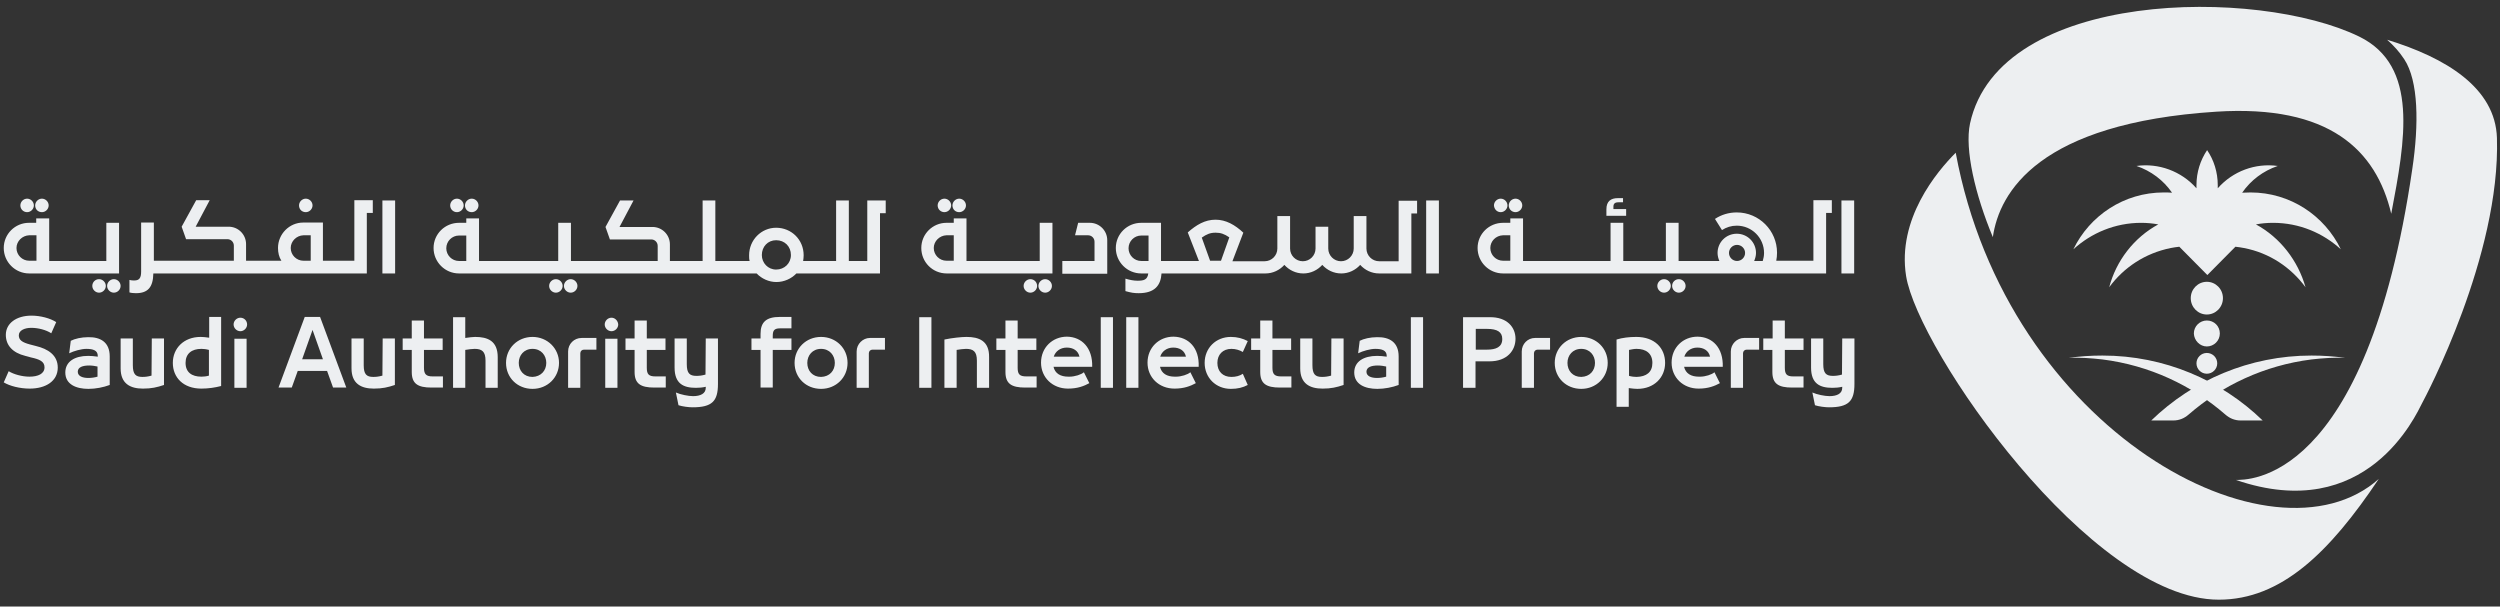 <svg width="305" height="74" viewBox="0 0 305 74" fill="none" xmlns="http://www.w3.org/2000/svg">
<rect x="0" y="0" width="305" height="74" fill="#333333" stroke="none"/>
<path d="M46.653 33.361H48.205V24.458H46.653V33.361ZM105.808 24.458H108.057V26.011H107.36V33.361H97.158C96.556 33.995 95.669 34.407 94.718 34.407C93.799 34.407 92.912 33.995 92.31 33.361H56C54.289 33.361 52.895 31.967 52.895 30.256C52.895 28.545 54.289 27.183 56 27.183H56.887V26.644H58.44V31.84H68.103V27.183H69.656V31.84H80.238V30.003C80.238 29.559 79.89 29.211 79.446 29.211H74.408L73.87 27.69L75.644 24.458H77.292L75.581 27.69H79.605C80.777 27.69 81.728 28.64 81.728 29.813V31.84H85.72V24.458H87.272V31.84H91.455C91.391 31.619 91.391 31.397 91.391 31.143C91.391 29.274 92.88 27.785 94.686 27.785C96.556 27.785 98.045 29.242 98.045 31.143C98.045 31.397 98.013 31.619 97.982 31.84H102.006V24.458H103.558V31.84H105.808V24.458ZM56.887 28.735H56C55.144 28.735 54.447 29.433 54.447 30.288C54.447 31.143 55.144 31.84 56 31.84H56.887V28.735ZM96.492 31.112C96.492 30.066 95.732 29.306 94.686 29.306C93.672 29.306 92.944 30.098 92.944 31.112C92.944 32.094 93.704 32.886 94.686 32.886C95.7 32.886 96.492 32.126 96.492 31.112ZM112.398 30.256C112.398 28.545 113.792 27.183 115.471 27.183H116.359V26.644H117.911V31.84H126.846V27.183H128.399V33.361H115.503C113.76 33.361 112.398 31.967 112.398 30.256ZM113.919 30.256C113.919 31.112 114.616 31.809 115.471 31.809H116.359V28.704H115.471C114.616 28.735 113.919 29.433 113.919 30.256ZM173.992 33.361H175.545V24.458H173.992V33.361ZM198.358 25.504H196.837V25.218C196.837 24.87 196.995 24.68 197.439 24.68H198.009V24.173H197.376C196.52 24.173 195.981 24.553 195.981 25.535V26.327H198.389V25.504H198.358ZM180.266 30.256C180.266 28.545 181.66 27.183 183.371 27.183H184.258V26.644H185.811V31.84H196.488V27.183H198.041V31.84H203.237V27.183H204.79V31.84H209.732H209.764C209.637 31.555 209.542 31.207 209.542 30.858C209.542 29.559 210.588 28.514 211.887 28.514C213.186 28.514 214.232 29.559 214.232 30.858C214.232 31.207 214.137 31.524 214.01 31.84H214.073H215.055C215.15 31.524 215.214 31.207 215.214 30.858C215.214 29.021 213.725 27.531 211.887 27.531C211.222 27.531 210.62 27.721 210.081 28.07L209.226 26.708C209.986 26.201 210.905 25.916 211.887 25.916C214.612 25.916 216.798 28.133 216.798 30.827C216.798 31.175 216.766 31.492 216.703 31.809H221.234V24.426H223.484V25.979H222.786V33.361H183.371C181.66 33.361 180.266 31.967 180.266 30.256ZM210.936 30.858C210.936 31.397 211.38 31.84 211.919 31.84C212.457 31.84 212.901 31.397 212.901 30.858C212.901 30.32 212.457 29.876 211.919 29.876C211.38 29.876 210.936 30.32 210.936 30.858ZM181.819 30.256C181.819 31.112 182.516 31.809 183.371 31.809H184.258V28.704H183.371C182.484 28.735 181.819 29.433 181.819 30.256ZM224.656 24.458V33.361H226.208V24.458H224.656ZM11.261 34.882C11.261 35.326 11.642 35.706 12.085 35.706C12.529 35.706 12.909 35.326 12.909 34.882C12.909 34.439 12.529 34.058 12.085 34.058C11.61 34.058 11.261 34.439 11.261 34.882ZM13.891 34.058C13.448 34.058 13.067 34.439 13.067 34.882C13.067 35.326 13.448 35.706 13.891 35.706C14.335 35.706 14.715 35.326 14.715 34.882C14.715 34.439 14.335 34.058 13.891 34.058ZM37.306 25.884C37.75 25.884 38.13 25.504 38.13 25.06C38.13 24.616 37.75 24.236 37.306 24.236C36.862 24.236 36.482 24.616 36.482 25.06C36.482 25.535 36.831 25.884 37.306 25.884ZM67.818 34.058C67.374 34.058 66.994 34.439 66.994 34.882C66.994 35.326 67.374 35.706 67.818 35.706C68.262 35.706 68.642 35.326 68.642 34.882C68.642 34.439 68.262 34.058 67.818 34.058ZM70.448 34.882C70.448 34.439 70.068 34.058 69.624 34.058C69.18 34.058 68.8 34.439 68.8 34.882C68.8 35.326 69.18 35.706 69.624 35.706C70.068 35.706 70.448 35.326 70.448 34.882ZM183.086 25.884C183.529 25.884 183.91 25.504 183.91 25.06C183.91 24.616 183.529 24.236 183.086 24.236C182.642 24.236 182.262 24.616 182.262 25.06C182.294 25.535 182.642 25.884 183.086 25.884ZM184.892 25.884C185.335 25.884 185.716 25.504 185.716 25.06C185.716 24.616 185.335 24.236 184.892 24.236C184.448 24.236 184.068 24.616 184.068 25.06C184.068 25.535 184.448 25.884 184.892 25.884ZM125.705 34.058C125.262 34.058 124.882 34.439 124.882 34.882C124.882 35.326 125.262 35.706 125.705 35.706C126.149 35.706 126.529 35.326 126.529 34.882C126.529 34.439 126.181 34.058 125.705 34.058ZM128.335 34.882C128.335 34.439 127.955 34.058 127.511 34.058C127.068 34.058 126.688 34.439 126.688 34.882C126.688 35.326 127.068 35.706 127.511 35.706C127.955 35.706 128.335 35.326 128.335 34.882ZM203.015 34.058C202.572 34.058 202.192 34.439 202.192 34.882C202.192 35.326 202.572 35.706 203.015 35.706C203.459 35.706 203.839 35.326 203.839 34.882C203.839 34.439 203.459 34.058 203.015 34.058ZM203.998 34.882C203.998 35.326 204.378 35.706 204.821 35.706C205.265 35.706 205.645 35.326 205.645 34.882C205.645 34.439 205.265 34.058 204.821 34.058C204.346 34.058 203.998 34.439 203.998 34.882ZM115.218 25.884C115.661 25.884 116.042 25.504 116.042 25.06C116.042 24.616 115.661 24.236 115.218 24.236C114.774 24.236 114.394 24.616 114.394 25.06C114.394 25.535 114.774 25.884 115.218 25.884ZM117.024 25.884C117.467 25.884 117.848 25.504 117.848 25.06C117.848 24.616 117.467 24.236 117.024 24.236C116.58 24.236 116.2 24.616 116.2 25.06C116.2 25.535 116.549 25.884 117.024 25.884ZM135.084 29.306C135.084 28.133 134.133 27.183 132.961 27.183H131.535L131.155 28.704H132.739C133.183 28.704 133.531 29.052 133.531 29.496V31.84H129.603V33.393H135.084V29.306ZM55.746 25.884C56.19 25.884 56.57 25.504 56.57 25.06C56.57 24.616 56.19 24.236 55.746 24.236C55.303 24.236 54.922 24.616 54.922 25.06C54.922 25.535 55.303 25.884 55.746 25.884ZM57.552 25.884C57.996 25.884 58.376 25.504 58.376 25.06C58.376 24.616 57.996 24.236 57.552 24.236C57.109 24.236 56.728 24.616 56.728 25.06C56.728 25.535 57.077 25.884 57.552 25.884ZM3.309 25.884C3.752 25.884 4.132 25.504 4.132 25.06C4.132 24.616 3.752 24.236 3.309 24.236C2.865 24.236 2.485 24.616 2.485 25.06C2.485 25.535 2.865 25.884 3.309 25.884ZM5.115 25.884C5.558 25.884 5.938 25.504 5.938 25.06C5.938 24.616 5.558 24.236 5.115 24.236C4.671 24.236 4.291 24.616 4.291 25.06C4.291 25.535 4.639 25.884 5.115 25.884ZM0.457 30.256C0.457 28.545 1.851 27.183 3.53 27.183H4.418V26.644H6.002V31.84H12.972V27.183H14.525V33.361H3.562C1.851 33.361 0.457 31.967 0.457 30.256ZM2.01 30.256C2.01 31.112 2.707 31.809 3.562 31.809H4.449V28.704H3.562C2.707 28.735 2.01 29.433 2.01 30.256ZM16.584 35.769C16.299 35.769 15.982 35.738 15.792 35.674V34.153C16.014 34.217 16.204 34.217 16.394 34.217C16.996 34.217 17.218 33.9 17.218 33.139V27.151H18.771V31.809H28.529V29.971C28.529 29.527 28.181 29.179 27.737 29.179H22.7L22.161 27.658L23.935 24.426H25.583L23.872 27.658H27.896C29.068 27.658 30.019 28.609 30.019 29.781V31.809H34.328C34.042 31.365 33.916 30.827 33.916 30.256C33.916 28.545 35.31 27.151 36.989 27.151H37.876H38.288H39.397V31.809H43.231V24.426H45.481V25.979H44.752V33.361H18.707C18.676 35.041 18.042 35.769 16.584 35.769ZM35.468 30.256C35.468 31.112 36.165 31.809 37.021 31.809H37.908V28.704H37.021C36.165 28.735 35.468 29.433 35.468 30.256ZM140.09 33.361H139.235C137.524 33.361 136.13 31.967 136.13 30.256C136.13 28.545 137.524 27.183 139.235 27.183H140.122H140.534H141.643V31.84H146.269L144.906 28.355C145.952 27.436 146.997 26.803 148.296 26.803C149.564 26.803 150.673 27.436 151.687 28.387L150.356 31.872H154.285C155.14 31.872 155.837 31.175 155.837 30.32V26.359H157.39V30.32C157.39 31.175 158.087 31.872 158.942 31.872C159.798 31.872 160.495 31.175 160.495 30.32V27.658H162.047V30.32C162.047 31.175 162.745 31.872 163.6 31.872C164.455 31.872 165.153 31.175 165.153 30.32V26.359H166.705V30.32C166.705 31.175 167.402 31.872 168.258 31.872H170.634V24.49H172.884V26.042H172.186V33.361H168.258C167.339 33.361 166.515 32.949 165.945 32.316C165.374 32.949 164.551 33.361 163.632 33.361C162.713 33.361 161.889 32.949 161.319 32.316C160.748 32.949 159.925 33.361 159.006 33.361C158.087 33.361 157.263 32.949 156.693 32.316C156.122 32.949 155.299 33.361 154.38 33.361H141.706C141.611 34.819 140.882 35.769 138.918 35.769C138.316 35.769 137.999 35.706 137.302 35.516V33.995C137.841 34.153 138.316 34.248 138.791 34.248C139.552 34.248 139.995 34.122 140.09 33.361ZM146.617 28.989L147.631 31.809H148.962L149.976 28.957C149.374 28.545 148.93 28.387 148.296 28.387C147.663 28.387 147.187 28.577 146.617 28.989ZM140.122 31.84V28.735H139.235C138.379 28.735 137.682 29.433 137.682 30.288C137.682 31.143 138.379 31.84 139.235 31.84H140.122Z" fill="#EDEFF1"/>
<path d="M13.386 43.481V46.966C12.625 47.252 11.675 47.442 10.788 47.442C9.299 47.442 7.968 46.903 7.968 45.446C7.968 44.115 9.108 43.418 10.756 43.418C11.073 43.418 11.485 43.449 11.928 43.513V43.418C11.928 42.752 11.358 42.562 10.534 42.562C9.932 42.562 9.013 42.816 8.443 43.101L8.633 41.58C9.108 41.327 9.932 41.136 10.756 41.136C12.245 41.105 13.386 41.738 13.386 43.481ZM11.897 44.717C11.611 44.653 11.231 44.59 10.883 44.59C10.122 44.59 9.489 44.78 9.489 45.35C9.489 45.889 10.059 46.111 10.788 46.111C11.168 46.111 11.58 46.047 11.897 45.953V44.717ZM18.487 45.826C18.043 45.952 17.695 45.984 17.378 45.984C16.554 45.984 16.206 45.667 16.206 44.558V41.295H14.717V44.938C14.717 46.808 15.889 47.41 17.441 47.41C18.487 47.41 19.152 47.252 20.008 46.966V41.295H18.519L18.487 45.826ZM25.489 38.665H26.978V47.093C26.25 47.283 25.426 47.41 24.57 47.41C22.352 47.41 21.085 46.047 21.085 44.273C21.085 42.499 22.416 41.105 24.475 41.105C24.729 41.105 25.109 41.136 25.521 41.2V38.665H25.489ZM25.489 42.689C25.141 42.594 24.824 42.562 24.57 42.562C23.398 42.562 22.638 43.133 22.638 44.273C22.638 45.414 23.398 45.953 24.57 45.953C24.856 45.953 25.172 45.921 25.489 45.826V42.689ZM28.594 47.315H30.084V41.327H28.594V47.315ZM46.654 45.826C46.211 45.952 45.862 45.984 45.545 45.984C44.722 45.984 44.373 45.667 44.373 44.558V41.295H42.884V44.938C42.884 46.808 44.056 47.41 45.609 47.41C46.654 47.41 47.32 47.252 48.175 46.966V41.295H46.686L46.654 45.826ZM51.724 44.875V42.689H54.005V41.295H51.724V39.109H50.235V41.295H49.126V42.689H50.235V45.382C50.235 46.808 50.964 47.283 52.643 47.283H54.037V45.921H52.77C52.009 45.921 51.724 45.667 51.724 44.875ZM57.966 41.105C57.649 41.105 57.205 41.168 56.762 41.231V38.697H55.273V47.315H56.762V42.689C57.174 42.626 57.586 42.562 57.902 42.562C58.789 42.562 59.233 42.879 59.233 43.988V47.315H60.722V43.576C60.722 41.58 59.487 41.105 57.966 41.105ZM68.2 44.273C68.2 46.047 66.806 47.442 64.968 47.442C63.13 47.442 61.736 46.079 61.736 44.273C61.736 42.499 63.13 41.105 64.968 41.105C66.774 41.105 68.2 42.499 68.2 44.273ZM66.647 44.273C66.647 43.354 66.014 42.562 64.968 42.562C63.922 42.562 63.289 43.354 63.289 44.273C63.289 45.224 63.922 45.984 64.968 45.984C65.982 45.952 66.647 45.224 66.647 44.273ZM73.84 47.315H75.329V41.327H73.84V47.315ZM78.909 44.875V42.689H81.19V41.295H78.909V39.109H77.42V41.295H76.311V42.689H77.42V45.382C77.42 46.808 78.149 47.283 79.828 47.283H81.222V45.921H79.955C79.163 45.921 78.909 45.667 78.909 44.875ZM86.07 45.699C85.626 45.826 85.278 45.857 84.961 45.857C84.137 45.857 83.788 45.541 83.788 44.432V41.295H82.299V44.843C82.299 46.808 83.377 47.315 84.897 47.315C85.278 47.315 85.69 47.283 86.102 47.188V47.315C86.102 48.012 85.468 48.329 84.549 48.329C83.979 48.329 83.028 48.139 82.458 47.885L82.775 49.438C83.25 49.596 84.042 49.691 84.486 49.691C86.862 49.691 87.591 48.962 87.591 46.84V41.295H86.102L86.07 45.699ZM92.787 40.724V41.295H91.678V42.689H92.787V47.283H94.276V42.689H96.557V41.295H94.276V41.01C94.276 40.376 94.403 40.059 95.163 40.059H96.557V38.665H95.132C93.484 38.665 92.787 39.299 92.787 40.724ZM103.401 44.273C103.401 46.047 102.007 47.442 100.169 47.442C98.332 47.442 96.938 46.079 96.938 44.273C96.938 42.499 98.332 41.105 100.169 41.105C102.007 41.105 103.401 42.499 103.401 44.273ZM101.849 44.273C101.849 43.354 101.215 42.562 100.169 42.562C99.124 42.562 98.49 43.354 98.49 44.273C98.49 45.224 99.124 45.984 100.169 45.984C101.215 45.952 101.849 45.224 101.849 44.273ZM117.913 41.105C117.279 41.105 116.138 41.231 115.219 41.422V47.315H116.709V42.689C117.121 42.626 117.532 42.562 117.849 42.562C118.736 42.562 119.18 42.879 119.18 43.988V47.315H120.669V43.576C120.701 41.58 119.433 41.105 117.913 41.105ZM124.154 44.875V42.689H126.436V41.295H124.154V39.109H122.665V41.295H121.556V42.689H122.665V45.382C122.665 46.808 123.394 47.283 125.073 47.283H126.467V45.921H125.2C124.408 45.921 124.154 45.667 124.154 44.875ZM133.248 44.748H128.527C128.717 45.572 129.382 45.953 130.333 45.953H130.491C131.125 45.953 131.917 45.699 132.234 45.414L132.899 46.745C132.266 47.093 131.474 47.41 130.301 47.41C128.4 47.41 127.006 46.047 127.006 44.242C127.006 42.404 128.4 41.073 130.174 41.073C131.98 41.105 133.311 42.435 133.248 44.748ZM131.695 43.513C131.537 42.784 130.935 42.404 130.143 42.404C129.351 42.404 128.749 42.879 128.559 43.513H131.695ZM134.293 47.315H135.783V38.697H134.293V47.315ZM137.399 47.315H138.888V38.697H137.399V47.315ZM146.238 44.748H141.518C141.708 45.572 142.373 45.953 143.324 45.953H143.482C144.116 45.953 144.908 45.699 145.225 45.414L145.89 46.745C145.256 47.093 144.464 47.41 143.292 47.41C141.391 47.41 139.997 46.047 139.997 44.242C139.997 42.404 141.391 41.073 143.165 41.073C145.003 41.105 146.334 42.435 146.238 44.748ZM144.686 43.513C144.528 42.784 143.926 42.404 143.133 42.404C142.341 42.404 141.739 42.879 141.549 43.513H144.686ZM150.231 42.562C150.769 42.562 151.245 42.721 151.625 42.942L152.227 41.612C151.625 41.295 150.959 41.105 150.167 41.105C148.33 41.105 146.967 42.467 146.967 44.273C146.967 46.079 148.33 47.442 150.167 47.442C150.991 47.442 151.625 47.283 152.227 46.966L151.625 45.604C151.245 45.857 150.769 45.984 150.231 45.984C149.185 45.984 148.52 45.319 148.52 44.273C148.52 43.259 149.185 42.562 150.231 42.562ZM155.237 44.875V42.689H157.518V41.295H155.237V39.109H153.748V41.295H152.639V42.689H153.748V45.382C153.748 46.808 154.476 47.283 156.156 47.283H157.55V45.921H156.282C155.522 45.921 155.237 45.667 155.237 44.875ZM162.398 45.826C161.954 45.952 161.605 45.984 161.289 45.984C160.465 45.984 160.116 45.667 160.116 44.558V41.295H158.627V44.938C158.627 46.808 159.799 47.41 161.352 47.41C162.398 47.41 163.063 47.252 163.918 46.966V41.295H162.429L162.398 45.826ZM170.635 43.481V46.966C169.875 47.252 168.925 47.442 168.037 47.442C166.548 47.442 165.217 46.903 165.217 45.446C165.217 44.115 166.358 43.418 168.006 43.418C168.322 43.418 168.734 43.449 169.178 43.513V43.418C169.178 42.752 168.608 42.562 167.784 42.562C167.182 42.562 166.263 42.816 165.693 43.101L165.883 41.58C166.358 41.327 167.182 41.136 168.006 41.136C169.495 41.105 170.635 41.738 170.635 43.481ZM169.115 44.717C168.829 44.653 168.449 44.59 168.101 44.59C167.34 44.59 166.707 44.78 166.707 45.35C166.707 45.889 167.277 46.111 168.006 46.111C168.386 46.111 168.798 46.047 169.115 45.953V44.717ZM172.125 47.315H173.614V38.697H172.125V47.315ZM196.141 44.273C196.141 46.047 194.747 47.442 192.91 47.442C191.072 47.442 189.678 46.079 189.678 44.273C189.678 42.499 191.072 41.105 192.91 41.105C194.747 41.105 196.141 42.499 196.141 44.273ZM194.589 44.273C194.589 43.354 193.955 42.562 192.91 42.562C191.864 42.562 191.23 43.354 191.23 44.273C191.23 45.224 191.864 45.984 192.91 45.984C193.955 45.952 194.589 45.224 194.589 44.273ZM203.144 44.273C203.144 46.047 201.813 47.442 199.753 47.442C199.5 47.442 199.151 47.41 198.708 47.347V49.628H197.219V41.422C197.947 41.2 198.771 41.105 199.627 41.105C201.876 41.105 203.144 42.467 203.144 44.273ZM201.591 44.273C201.591 43.133 200.831 42.562 199.658 42.562C199.373 42.562 199.056 42.626 198.74 42.689V45.857C199.088 45.952 199.405 45.984 199.658 45.984C200.862 45.952 201.591 45.414 201.591 44.273ZM210.178 44.748H205.457C205.647 45.572 206.312 45.953 207.263 45.953H207.421C208.055 45.953 208.847 45.699 209.164 45.414L209.829 46.745C209.195 47.093 208.403 47.41 207.231 47.41C205.33 47.41 203.936 46.047 203.936 44.242C203.936 42.404 205.33 41.073 207.104 41.073C208.942 41.105 210.241 42.435 210.178 44.748ZM208.625 43.513C208.467 42.784 207.865 42.404 207.073 42.404C206.28 42.404 205.678 42.879 205.488 43.513H208.625ZM217.75 44.875V42.689H220.031V41.295H217.75V39.109H216.261V41.295H215.12V42.689H216.229V45.382C216.229 46.808 216.958 47.283 218.637 47.283H220.031V45.921H218.764C218.004 45.921 217.75 45.667 217.75 44.875ZM224.721 45.699C224.277 45.826 223.929 45.857 223.612 45.857C222.788 45.857 222.439 45.541 222.439 44.432V41.295H220.95V44.843C220.95 46.808 222.028 47.315 223.548 47.315C223.929 47.315 224.341 47.283 224.752 47.188V47.315C224.752 48.012 224.119 48.329 223.2 48.329C222.63 48.329 221.679 48.139 221.109 47.885L221.426 49.438C221.901 49.596 222.693 49.691 223.136 49.691C225.513 49.691 226.242 48.962 226.242 46.84V41.295H224.752L224.721 45.699ZM104.51 42.879V47.315H105.999V43.101C105.999 42.847 106.189 42.657 106.443 42.657C107.045 42.657 107.964 42.657 107.964 42.657V41.231H106.126C105.271 41.231 104.51 41.96 104.51 42.879ZM69.309 42.879V47.315H70.798V43.101C70.798 42.847 70.988 42.657 71.242 42.657C71.844 42.657 72.762 42.657 72.762 42.657V41.231H70.956C70.037 41.231 69.309 41.96 69.309 42.879ZM185.654 42.879V47.315H187.143V43.101C187.143 42.847 187.333 42.657 187.587 42.657C188.189 42.657 189.107 42.657 189.107 42.657V41.231H187.27C186.383 41.231 185.654 41.96 185.654 42.879ZM211.16 42.879V47.315H212.649V43.101C212.649 42.847 212.839 42.657 213.093 42.657C213.695 42.657 214.613 42.657 214.613 42.657V41.231H212.776C211.92 41.231 211.16 41.96 211.16 42.879ZM29.323 38.76C28.88 38.76 28.499 39.14 28.499 39.584C28.499 40.028 28.88 40.408 29.323 40.408C29.767 40.408 30.147 40.028 30.147 39.584C30.147 39.14 29.798 38.76 29.323 38.76ZM74.6 38.76C74.156 38.76 73.776 39.14 73.776 39.584C73.776 40.028 74.156 40.408 74.6 40.408C75.044 40.408 75.424 40.028 75.424 39.584C75.392 39.14 75.044 38.76 74.6 38.76Z" fill="#EDEFF1"/>
<path d="M7.047 44.844C7.047 46.491 5.59 47.41 3.625 47.41C2.421 47.41 1.186 47.093 0.457 46.65L1.059 45.287C1.661 45.667 2.707 45.953 3.594 45.953C4.639 45.953 5.431 45.604 5.431 44.812C5.431 44.083 4.798 43.83 3.784 43.608L3.087 43.418C1.534 43.038 0.711 42.119 0.711 40.852C0.711 39.457 1.978 38.507 3.847 38.507C4.925 38.507 6.129 38.824 6.857 39.299L6.255 40.661C5.622 40.249 4.671 39.996 3.816 39.996C2.992 39.996 2.295 40.313 2.295 40.915C2.295 41.485 2.707 41.77 3.657 42.024L4.386 42.214C5.843 42.562 7.047 43.323 7.047 44.844ZM39.049 38.665L42.249 47.283H40.633L39.904 45.256H36.324L35.595 47.283H33.979L37.179 38.665H39.049ZM39.397 43.83L38.13 40.249L36.862 43.83H39.397ZM184.892 41.327C184.892 42.752 183.878 44.083 181.723 44.083H180.013V47.315H178.492V38.697H181.723C183.91 38.665 184.892 39.964 184.892 41.327ZM183.276 41.358C183.276 40.503 182.674 40.123 181.407 40.123H180.044V42.657H181.407C182.516 42.657 183.276 42.341 183.276 41.358ZM112.145 47.315H113.634V38.697H112.145V47.315Z" fill="#EDEFF1"/>
<path d="M291.731 26.078C293.442 17.111 295.121 8.049 287.834 4.469C275.445 -1.583 243.888 -1.33 240.339 15.083C239.674 18.22 240.973 23.765 243.127 28.929C243.919 23.416 248.767 15.02 270.376 13.626C284.19 12.738 289.893 18.315 291.731 26.078Z" fill="#EDEFF1"/>
<path d="M304.627 16.825C304.437 10.71 298.385 7.035 291.224 4.849C292.017 5.546 292.714 6.306 293.316 7.225C295.058 9.855 295.122 15.146 294.298 20.628C288.658 59.282 274.02 58.522 272.784 58.554C288.753 64.035 294.741 50.633 295.502 49.175C295.914 48.415 305.071 31.178 304.627 16.825Z" fill="#EDEFF1"/>
<path d="M275.223 27.376C275.889 27.249 276.586 27.186 277.315 27.186C280.515 27.186 283.398 28.422 285.584 30.418C283.588 26.299 279.406 23.479 274.558 23.479C274.209 23.479 273.861 23.511 273.544 23.511C274.59 21.99 276.11 20.849 277.885 20.247C275.16 19.867 272.403 20.881 270.566 22.972C270.566 22.845 270.566 22.719 270.566 22.592C270.566 21.008 270.09 19.518 269.267 18.314C268.443 19.55 267.968 21.008 267.968 22.592C267.968 22.719 267.968 22.845 267.968 22.972C266.13 20.881 263.342 19.867 260.649 20.247C262.423 20.849 263.944 21.99 264.989 23.511C264.641 23.479 264.324 23.479 263.975 23.479C259.128 23.479 254.945 26.299 252.949 30.418C255.135 28.422 258.05 27.186 261.219 27.186C261.916 27.186 262.613 27.249 263.31 27.376C260.332 28.992 258.177 31.812 257.322 35.044C259.096 32.636 261.694 30.893 264.831 30.259C265.179 30.196 265.528 30.133 265.876 30.101L269.298 33.555L272.72 30.101C273.069 30.133 273.417 30.196 273.766 30.259C276.903 30.861 279.501 32.636 281.275 35.044C280.356 31.812 278.202 28.992 275.223 27.376Z" fill="#EDEFF1"/>
<path d="M269.236 42.268C270.091 42.268 270.82 41.571 270.82 40.684C270.82 39.797 270.123 39.1 269.236 39.1C268.38 39.1 267.651 39.797 267.651 40.684C267.683 41.539 268.38 42.268 269.236 42.268Z" fill="#EDEFF1"/>
<path d="M269.235 45.594C269.932 45.594 270.503 45.024 270.503 44.327C270.503 43.63 269.932 43.06 269.235 43.06C268.538 43.06 267.968 43.63 267.968 44.327C267.968 45.024 268.538 45.594 269.235 45.594Z" fill="#EDEFF1"/>
<path d="M269.235 38.371C270.312 38.371 271.199 37.484 271.199 36.375C271.199 35.266 270.312 34.379 269.235 34.379C268.158 34.379 267.271 35.266 267.271 36.375C267.271 37.484 268.158 38.371 269.235 38.371Z" fill="#EDEFF1"/>
<path d="M282.004 43.377C274.432 43.377 267.525 46.387 262.455 51.298H265.148C265.845 51.298 266.479 51.045 267.018 50.569C271.105 47.021 276.238 44.581 282.004 43.852C283.398 43.694 284.761 43.599 286.123 43.662C284.793 43.472 283.398 43.377 282.004 43.377Z" fill="#EDEFF1"/>
<path d="M256.498 43.377C264.07 43.377 270.978 46.387 276.047 51.298H273.354C272.657 51.298 272.023 51.045 271.485 50.569C267.397 47.021 262.264 44.581 256.498 43.852C255.104 43.694 253.741 43.599 252.379 43.662C253.71 43.472 255.072 43.377 256.498 43.377Z" fill="#EDEFF1"/>
<path d="M238.597 18.632C236.284 20.945 231.436 26.743 232.545 33.682C234.003 42.712 255.105 73.161 270.693 73.161C278.298 73.161 284.191 67.426 290.211 58.427C277.347 69.897 244.902 52.693 238.597 18.632Z" fill="#EDEFF1"/>
</svg>
